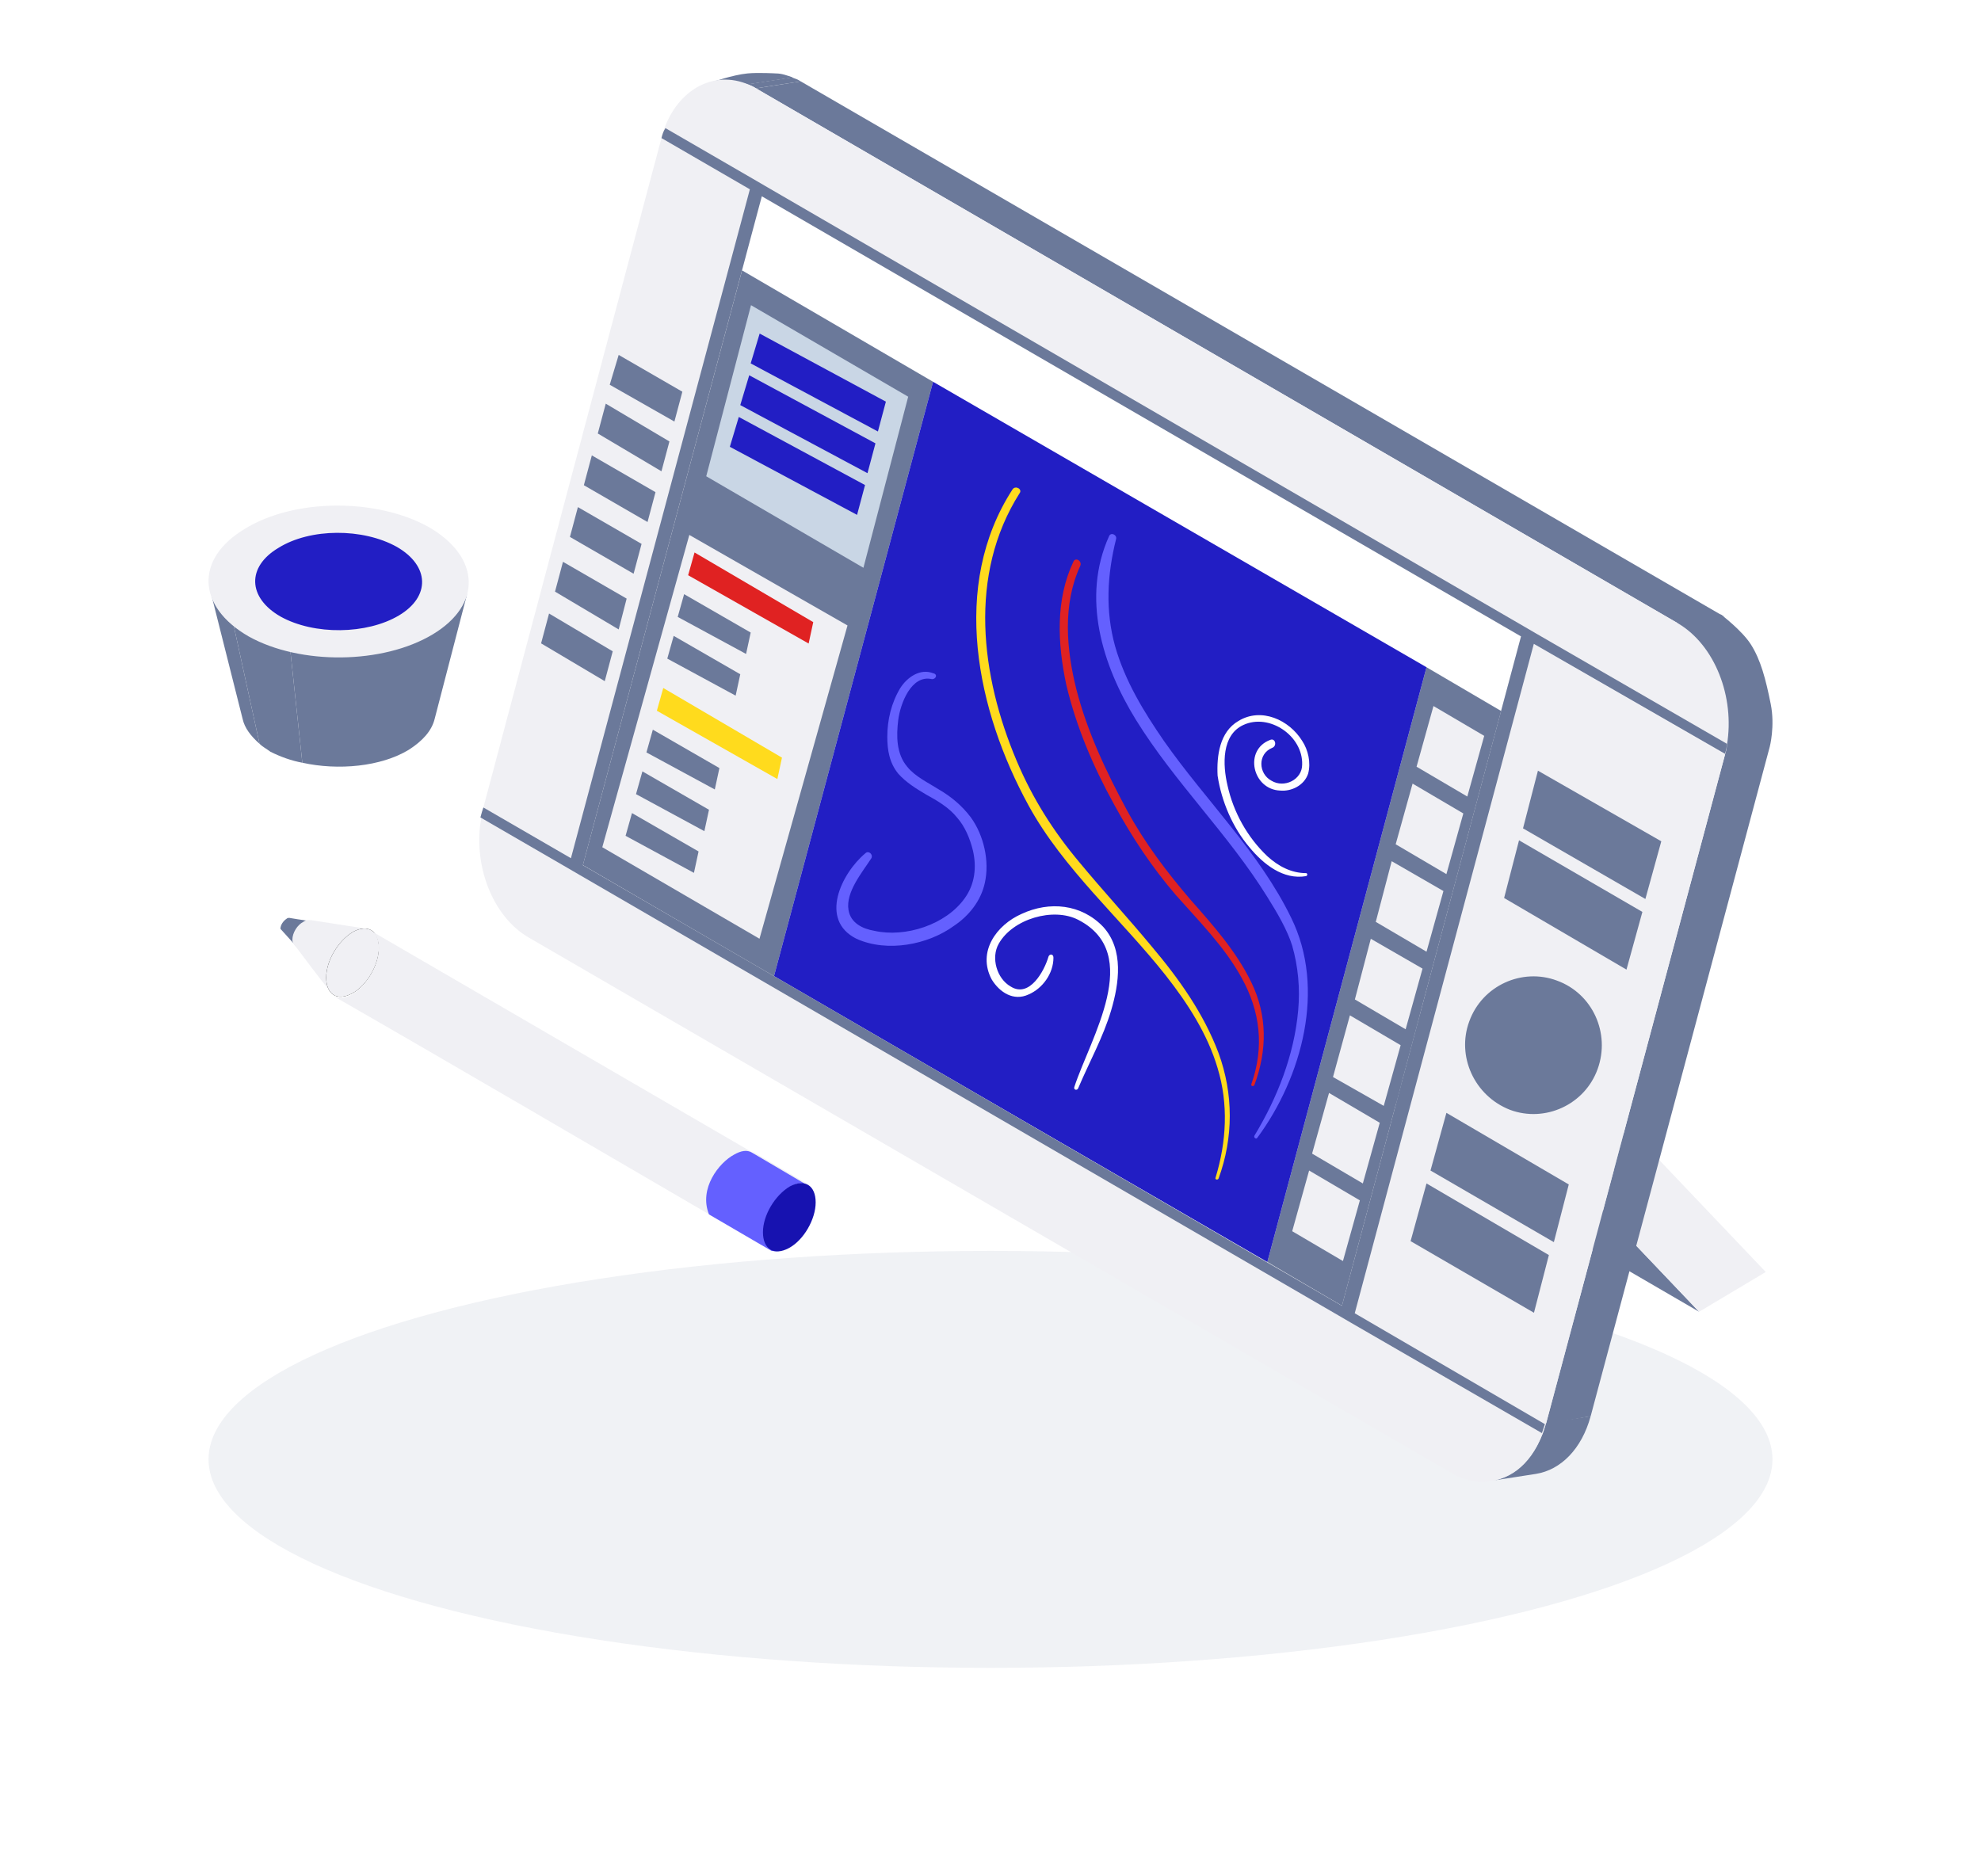 <svg width="190" height="180" viewBox="0 0 190 180" fill="none" xmlns="http://www.w3.org/2000/svg">
<g opacity="0.1" filter="url(#filter0_f)">
<ellipse cx="95" cy="140" rx="75" ry="20" fill="#6B799A"/>
</g>
<path d="M151.704 114.008L128.994 100.745L140.158 112.577L162.963 125.84L151.704 114.008Z" fill="#6B799A"/>
<path d="M158.192 110.287L135.483 97.023L128.994 100.745L151.704 114.008L158.192 110.287Z" fill="#AEC0D0"/>
<path d="M151.704 114.007L162.963 125.839L169.356 122.023L158.192 110.286L151.704 114.007Z" fill="#F0F0F4"/>
<path d="M72.507 8.475L76.801 7.807C76.514 7.617 76.228 7.521 75.942 7.426L71.648 8.094C72.03 8.189 72.221 8.285 72.507 8.475Z" fill="#6B799A"/>
<path d="M71.743 8.094L76.037 7.426C75.465 7.235 74.988 7.044 74.415 7.044C74.415 7.044 72.734 6.944 71.695 7.044C70.278 7.181 68.213 7.903 68.213 7.903C68.785 7.903 71.171 7.903 71.743 8.094Z" fill="#6B799A"/>
<path d="M143.021 142.061L147.314 141.393C149.7 141.011 151.704 139.007 152.562 135.858L148.269 136.526C147.41 139.771 145.406 141.774 143.021 142.061Z" fill="#6B799A"/>
<path d="M160.959 59.81L165.348 59.142L76.801 7.808L72.507 8.476L160.959 59.81Z" fill="#6B799A"/>
<path d="M148.269 136.622L152.562 135.859L169.738 71.643C169.738 71.643 170.258 69.664 169.833 67.54C169.356 65.154 168.874 63.306 167.925 61.815C167.076 60.481 165.062 58.952 165.062 58.952L160.768 59.429L165.444 72.406L148.269 136.622Z" fill="#6B799A"/>
<path d="M63.442 13.247L72.984 18.781L145.883 61.051L165.444 72.406C165.539 72.12 165.635 71.738 165.635 71.452C166.398 66.872 164.49 61.91 160.959 59.811L72.507 8.476C69.072 6.472 65.255 8.19 63.728 12.293C63.633 12.579 63.538 12.865 63.442 13.247Z" fill="#F0F0F4"/>
<path d="M128.708 125.268L148.269 136.623L165.444 72.406L145.883 61.052L128.708 125.268Z" fill="#F0F0F4"/>
<path d="M46.362 77.463L55.904 82.998L73.079 18.781L63.442 13.247L46.362 77.463Z" fill="#F0F0F4"/>
<path d="M143.975 68.207L128.708 125.267L121.552 121.069L136.819 64.009L143.975 68.207Z" fill="#6B799A"/>
<path d="M142.353 70.593L140.731 76.413L135.864 73.551L137.486 67.731L142.353 70.593Z" fill="#F0F0F4"/>
<path d="M140.349 78.035L138.727 83.856L133.861 80.993L135.483 75.173L140.349 78.035Z" fill="#F0F0F4"/>
<path d="M138.441 85.479L136.819 91.299L131.952 88.437L133.479 82.616L138.441 85.479Z" fill="#F0F0F4"/>
<path d="M136.437 92.921L134.815 98.742L129.948 95.879L131.475 90.059L136.437 92.921Z" fill="#F0F0F4"/>
<path d="M134.338 100.268L132.716 106.088L127.849 103.321L129.471 97.405L134.338 100.268Z" fill="#F0F0F4"/>
<path d="M132.334 107.71L130.712 113.531L125.845 110.668L127.468 104.848L132.334 107.71Z" fill="#F0F0F4"/>
<path d="M130.426 115.154L128.803 120.974L123.937 118.112L125.559 112.291L130.426 115.154Z" fill="#F0F0F4"/>
<path d="M55.904 82.997L71.171 25.938L89.491 36.624L74.224 93.684L55.904 82.997Z" fill="#6B799A"/>
<path d="M57.767 81.276L66.114 51.318L81.285 60.001L72.843 90.054L57.767 81.276Z" fill="#F0F0F4"/>
<path d="M66 55.182L66.614 53L78 59.682L77.557 61.735L66 55.182Z" fill="#E02222"/>
<path d="M65 59.182L65.614 57L72 60.682L71.557 62.735L65 59.182Z" fill="#6B799A"/>
<path d="M62 72.182L62.614 70L69 73.682L68.557 75.735L62 72.182Z" fill="#6B799A"/>
<path d="M64 63.182L64.614 61L71 64.682L70.557 66.735L64 63.182Z" fill="#6B799A"/>
<path d="M61 76.182L61.614 74L68 77.682L67.557 79.735L61 76.182Z" fill="#6B799A"/>
<path d="M60 80.182L60.614 78L67 81.682L66.557 83.735L60 80.182Z" fill="#6B799A"/>
<path d="M63 68.182L63.614 66L75 72.682L74.557 74.735L63 68.182Z" fill="#FFDB1D"/>
<path d="M67.736 45.689L72.03 29.277L87.106 38.056L82.812 54.468L67.736 45.689Z" fill="#C9D6E5"/>
<path d="M72.859 32L84.966 38.531L84.202 41.393L72 34.862L72.859 32Z" fill="#221EC4"/>
<path d="M71.859 36L83.966 42.531L83.202 45.393L71 38.862L71.859 36Z" fill="#221EC4"/>
<path d="M70.859 40L82.966 46.531L82.202 49.393L70 42.862L70.859 40Z" fill="#221EC4"/>
<path d="M89.491 36.624L136.819 64.009L121.552 121.069L74.224 93.684L89.491 36.624Z" fill="#221EC4"/>
<path d="M72.793 19.545L145.597 61.815L144.261 66.872L71.362 24.602L72.793 19.545Z" fill="white"/>
<path d="M50.752 89.963L139.204 141.297C140.158 141.87 141.208 142.156 142.162 142.156C144.643 142.156 146.837 140.439 147.982 137.481C148.078 137.194 148.173 136.908 148.269 136.622L128.708 125.267L55.904 82.997L46.362 77.463C46.267 77.749 46.172 78.035 46.172 78.417C45.313 82.902 47.221 87.959 50.752 89.963Z" fill="#F0F0F4"/>
<path fill-rule="evenodd" clip-rule="evenodd" d="M71.839 18.113L63.442 13.246C63.538 12.864 63.633 12.578 63.824 12.292L72.221 17.158L73.366 17.826L146.169 60.096L146.169 60.096L147.314 60.764L147.314 60.764L165.635 71.356C165.635 71.642 165.539 72.024 165.444 72.31L147.111 61.766L129.948 125.935L129.934 125.982L148.173 136.622L147.887 137.48L129.567 126.889L128.422 126.221L55.618 83.951L54.473 83.283L46.076 78.417C46.172 78.035 46.267 77.749 46.362 77.463L54.759 82.329L71.921 18.161L71.839 18.113ZM73.067 18.828L145.883 61.05L145.883 61.051L128.708 125.267L55.904 82.997L73.067 18.828Z" fill="#6B799A"/>
<path d="M149.032 119.161L137.2 112.291L138.727 106.757L150.463 113.627L149.032 119.161Z" fill="#6B799A"/>
<path d="M147.124 125.936L135.292 119.065L136.819 113.531L148.555 120.401L147.124 125.936Z" fill="#6B799A"/>
<path d="M147.505 73.933L159.337 80.707L157.81 86.242L146.074 79.467L147.505 73.933Z" fill="#6B799A"/>
<path d="M157.524 87.482L155.997 93.017L144.261 86.147L145.692 80.612L157.524 87.482Z" fill="#6B799A"/>
<path d="M140.921 97.978C142.162 94.543 145.979 92.825 149.318 94.066C152.753 95.306 154.471 99.123 153.23 102.558C151.99 105.993 148.173 107.71 144.834 106.47C141.399 105.134 139.681 101.317 140.921 97.978Z" fill="#6B799A"/>
<path d="M62.106 50.078L55.999 46.547L56.763 43.685L62.87 47.215L62.106 50.078Z" fill="#6B799A"/>
<path d="M60.77 55.039L54.664 51.509L55.427 48.647L61.534 52.177L60.77 55.039Z" fill="#6B799A"/>
<path d="M59.339 60.383L53.233 56.757L53.996 53.895L60.102 57.425L59.339 60.383Z" fill="#6B799A"/>
<path d="M58.003 65.345L51.897 61.719L52.66 58.856L58.767 62.482L58.003 65.345Z" fill="#6B799A"/>
<path d="M59.339 34.048L65.446 37.578L64.683 40.441L58.48 36.91L59.339 34.048Z" fill="#6B799A"/>
<path d="M64.205 42.349L63.442 45.212L57.335 41.586L58.099 38.724L64.205 42.349Z" fill="#6B799A"/>
<path d="M30.809 88.532C29.76 88.341 28.805 88.246 27.756 88.055C27.66 88.055 27.565 88.055 27.47 88.15C27.183 88.341 26.897 88.723 26.897 89.104L28.71 91.108C28.71 90.249 29.378 89.2 30.141 88.723C30.427 88.532 30.618 88.532 30.809 88.532Z" fill="#6B799A"/>
<path d="M28.042 90.154C28.042 90.822 29.023 91.382 29.5 91.001C30.073 90.714 30.954 89.492 30.5 89.001C30.5 88.333 29.569 88.055 29.092 88.436C28.519 88.723 28.042 89.486 28.042 90.154Z" fill="#F0F0F4"/>
<path d="M31.668 95.115C32.145 95.688 32.908 95.783 33.767 95.306C35.198 94.543 36.343 92.539 36.343 90.917C36.343 89.867 35.866 89.199 35.198 89.104C33.386 88.818 31.477 88.531 29.664 88.245C29.95 88.245 30.141 88.531 30.141 89.008C30.141 89.676 29.664 90.44 29.092 90.726C28.71 90.917 28.424 90.917 28.233 90.631C29.378 92.157 30.523 93.684 31.668 95.115Z" fill="#F0F0F4"/>
<path d="M31.286 93.779C31.286 95.402 32.336 96.07 33.767 95.306C35.198 94.543 36.343 92.539 36.343 90.917C36.343 89.295 35.294 88.627 33.863 89.39C32.431 90.249 31.286 92.157 31.286 93.779Z" fill="#060809"/>
<path d="M31.286 93.779C31.286 95.402 32.336 96.07 33.767 95.306C35.198 94.543 36.343 92.539 36.343 90.917C36.343 89.295 35.294 88.627 33.863 89.39C32.431 90.249 31.286 92.157 31.286 93.779Z" fill="#F0F0F4"/>
<path d="M68.499 116.775C68.976 117.062 69.549 116.966 70.217 116.584C71.648 115.821 72.793 113.817 72.793 112.195C72.793 111.336 72.507 110.764 72.03 110.478L35.58 89.295C36.057 89.581 36.343 90.154 36.343 91.012C36.343 92.635 35.198 94.543 33.767 95.402C33.099 95.783 32.431 95.783 32.05 95.593C43.023 101.89 57.526 110.382 68.499 116.775Z" fill="#F0F0F4"/>
<path d="M73.843 119.829C74.32 120.115 74.892 120.02 75.56 119.638C76.992 118.875 78.136 116.871 78.136 115.249C78.136 114.39 77.85 113.818 77.373 113.532L72.03 110.383C72.507 110.669 72.793 111.242 72.793 112.1C72.793 113.722 71.648 115.631 70.217 116.49C69.549 116.871 68.881 116.871 68.499 116.68C70.121 117.73 72.221 118.97 73.843 119.829Z" fill="#F0F0F4"/>
<path d="M77.469 113.722L72.125 110.574C71.648 110.287 71.076 110.383 70.408 110.765C68.976 111.528 67 114.001 68 116.501L74 120.001C77.5 120.501 74.32 114.772 75.751 113.913C76.419 113.436 76.992 113.436 77.469 113.722Z" fill="#6460FF"/>
<path d="M73.175 118.207C73.175 119.829 74.224 120.497 75.656 119.734C77.087 118.971 78.232 116.967 78.232 115.345C78.232 113.723 77.182 113.055 75.751 113.818C74.32 114.677 73.175 116.585 73.175 118.207Z" fill="#1712B0"/>
<path d="M41.687 68.971L44.836 56.852C44.454 58.284 43.404 59.62 41.496 60.765C37.87 62.959 32.431 63.532 27.851 62.482L28.996 73.169C32.431 73.932 36.534 73.551 39.206 71.929C40.542 71.07 41.401 70.116 41.687 68.971Z" fill="#6B799A"/>
<path d="M28.996 73.169L27.851 62.482C26.42 62.1 25.084 61.623 23.844 60.955C23.271 60.669 22.794 60.287 22.412 60.001L24.893 71.356C25.18 71.642 25.561 71.833 25.943 72.119C26.897 72.596 27.947 72.978 28.996 73.169Z" fill="#6B799A"/>
<path d="M24.893 71.356L22.412 60.001C21.172 59.047 20.504 57.902 20.218 56.852L23.271 68.971C23.462 69.829 24.035 70.593 24.893 71.356Z" fill="#6B799A"/>
<path d="M23.462 50.746C18.691 53.608 18.882 58.188 23.844 61.051C28.805 63.818 36.725 63.723 41.496 60.86C46.267 57.998 46.076 53.417 41.114 50.555C36.153 47.788 28.233 47.788 23.462 50.746Z" fill="#F0F0F4"/>
<path d="M26.706 52.559C23.653 54.372 23.748 57.33 26.897 59.142C30.141 60.955 35.198 60.86 38.252 59.047C41.305 57.234 41.21 54.276 38.061 52.463C34.817 50.65 29.76 50.65 26.706 52.559Z" fill="#221EC4"/>
<path d="M97.125 46.93C97.411 46.548 98.079 46.93 97.793 47.311C92.831 55.136 94.071 64.868 97.506 72.979C99.033 76.605 101.037 79.753 103.518 82.711C105.808 85.478 108.193 88.055 110.483 90.822C113.059 93.875 115.445 97.215 116.876 101.032C118.307 104.944 118.307 109.142 116.876 113.054C116.781 113.245 116.494 113.15 116.59 112.959C117.639 109.524 117.83 105.898 116.781 102.463C115.827 99.219 113.918 96.261 111.819 93.589C107.525 88.15 101.991 83.379 98.651 77.272C93.69 68.208 91.113 56.185 97.125 46.93Z" fill="#FFDB1D"/>
<path d="M102.945 53.895C103.136 53.418 103.804 53.8 103.613 54.277C101.896 57.998 102.277 62.292 103.231 66.109C104.281 70.212 106.094 74.028 108.098 77.749C109.815 80.898 111.914 83.665 114.204 86.337C116.399 88.818 118.594 91.299 120.025 94.257C121.552 97.406 121.552 100.745 120.311 104.085C120.216 104.276 119.93 104.18 120.025 103.989C121.265 100.459 120.884 97.024 119.071 93.78C117.449 90.822 114.968 88.341 112.773 85.86C110.483 83.188 108.575 80.326 106.857 77.177C104.853 73.551 103.231 69.734 102.277 65.727C101.418 61.719 101.228 57.521 102.945 53.895Z" fill="#E02222"/>
<path d="M97.983 87.672C100.655 86.432 103.709 86.718 105.808 88.913C107.811 91.108 107.334 94.352 106.571 96.928C105.808 99.504 104.472 101.89 103.422 104.371C103.327 104.657 102.945 104.561 103.041 104.275C104.567 99.6 109.72 91.489 103.422 88.245C101.037 87.005 97.125 88.15 95.789 90.535C95.025 91.871 95.598 93.875 96.934 94.638C98.747 95.783 100.178 93.111 100.56 91.775C100.655 91.489 101.037 91.489 101.037 91.871C101.037 93.398 99.987 94.829 98.651 95.401C97.22 96.069 95.884 95.21 95.121 93.97C93.69 91.298 95.598 88.722 97.983 87.672Z" fill="white"/>
<path d="M118.784 69.162C120.979 67.826 123.651 69.067 124.891 71.07C125.464 71.929 125.75 73.169 125.464 74.219C125.082 75.364 123.842 75.937 122.792 75.841C120.12 75.746 119.262 71.929 121.838 70.975C122.315 70.784 122.506 71.547 122.029 71.738C120.597 72.311 120.693 74.219 121.933 74.887C123.174 75.65 124.891 74.791 124.891 73.36C124.987 70.593 121.742 68.398 119.262 69.544C117.162 70.498 117.258 73.36 117.735 75.364C118.307 77.94 119.643 80.326 121.552 82.139C122.601 83.093 123.842 83.761 125.273 83.761C125.368 83.761 125.464 83.952 125.273 84.047C123.078 84.429 121.17 82.902 119.834 81.28C118.212 79.372 117.162 76.891 116.781 74.41C116.685 72.501 116.972 70.212 118.784 69.162Z" fill="white"/>
<path d="M121.552 86.05C117.83 80.039 112.678 75.077 108.956 69.066C105.712 63.818 103.708 57.33 106.38 51.414C106.571 51.032 107.144 51.318 107.048 51.7C106.189 55.135 105.998 58.57 106.953 62.005C107.907 65.345 109.72 68.303 111.628 71.07C115.636 76.795 120.788 81.757 123.842 88.054C127.181 94.829 124.891 103.321 120.597 109.141C120.502 109.332 120.216 109.141 120.311 108.951C122.506 105.325 124.128 101.222 124.51 96.928C124.7 94.829 124.51 92.73 123.937 90.726C123.46 89.199 122.506 87.577 121.552 86.05Z" fill="#6460FF"/>
<path d="M83.003 81.852C83.289 81.566 83.766 81.948 83.575 82.329C82.716 83.665 81.094 85.573 81.381 87.291C81.572 88.531 82.716 89.104 83.862 89.295C86.82 89.963 90.732 88.722 92.545 86.146C93.499 84.81 93.69 83.188 93.308 81.566C93.022 80.421 92.545 79.276 91.781 78.417C91.018 77.463 89.873 76.795 88.823 76.222C87.869 75.65 86.915 75.078 86.152 74.219C85.293 73.169 85.102 71.929 85.102 70.688C85.102 69.066 85.484 67.444 86.342 66.013C87.01 64.963 88.251 64.104 89.491 64.582C89.968 64.677 89.778 65.154 89.396 65.154C87.392 64.677 86.342 67.539 86.152 69.066C85.961 70.593 85.961 72.31 87.01 73.551C87.774 74.505 89.014 75.078 90.064 75.745C91.209 76.413 92.258 77.272 93.117 78.417C94.358 80.135 94.93 82.615 94.453 84.715C94.071 86.432 92.926 87.864 91.495 88.818C89.014 90.631 85.102 91.394 82.144 90.058C78.518 88.245 80.713 83.76 83.003 81.852Z" fill="#6460FF"/>
<defs>
<filter id="filter0_f" x="0" y="100" width="190" height="80" filterUnits="userSpaceOnUse" color-interpolation-filters="sRGB">
<feFlood flood-opacity="0" result="BackgroundImageFix"/>
<feBlend mode="normal" in="SourceGraphic" in2="BackgroundImageFix" result="shape"/>
<feGaussianBlur stdDeviation="10" result="effect1_foregroundBlur"/>
</filter>
</defs>
</svg>
